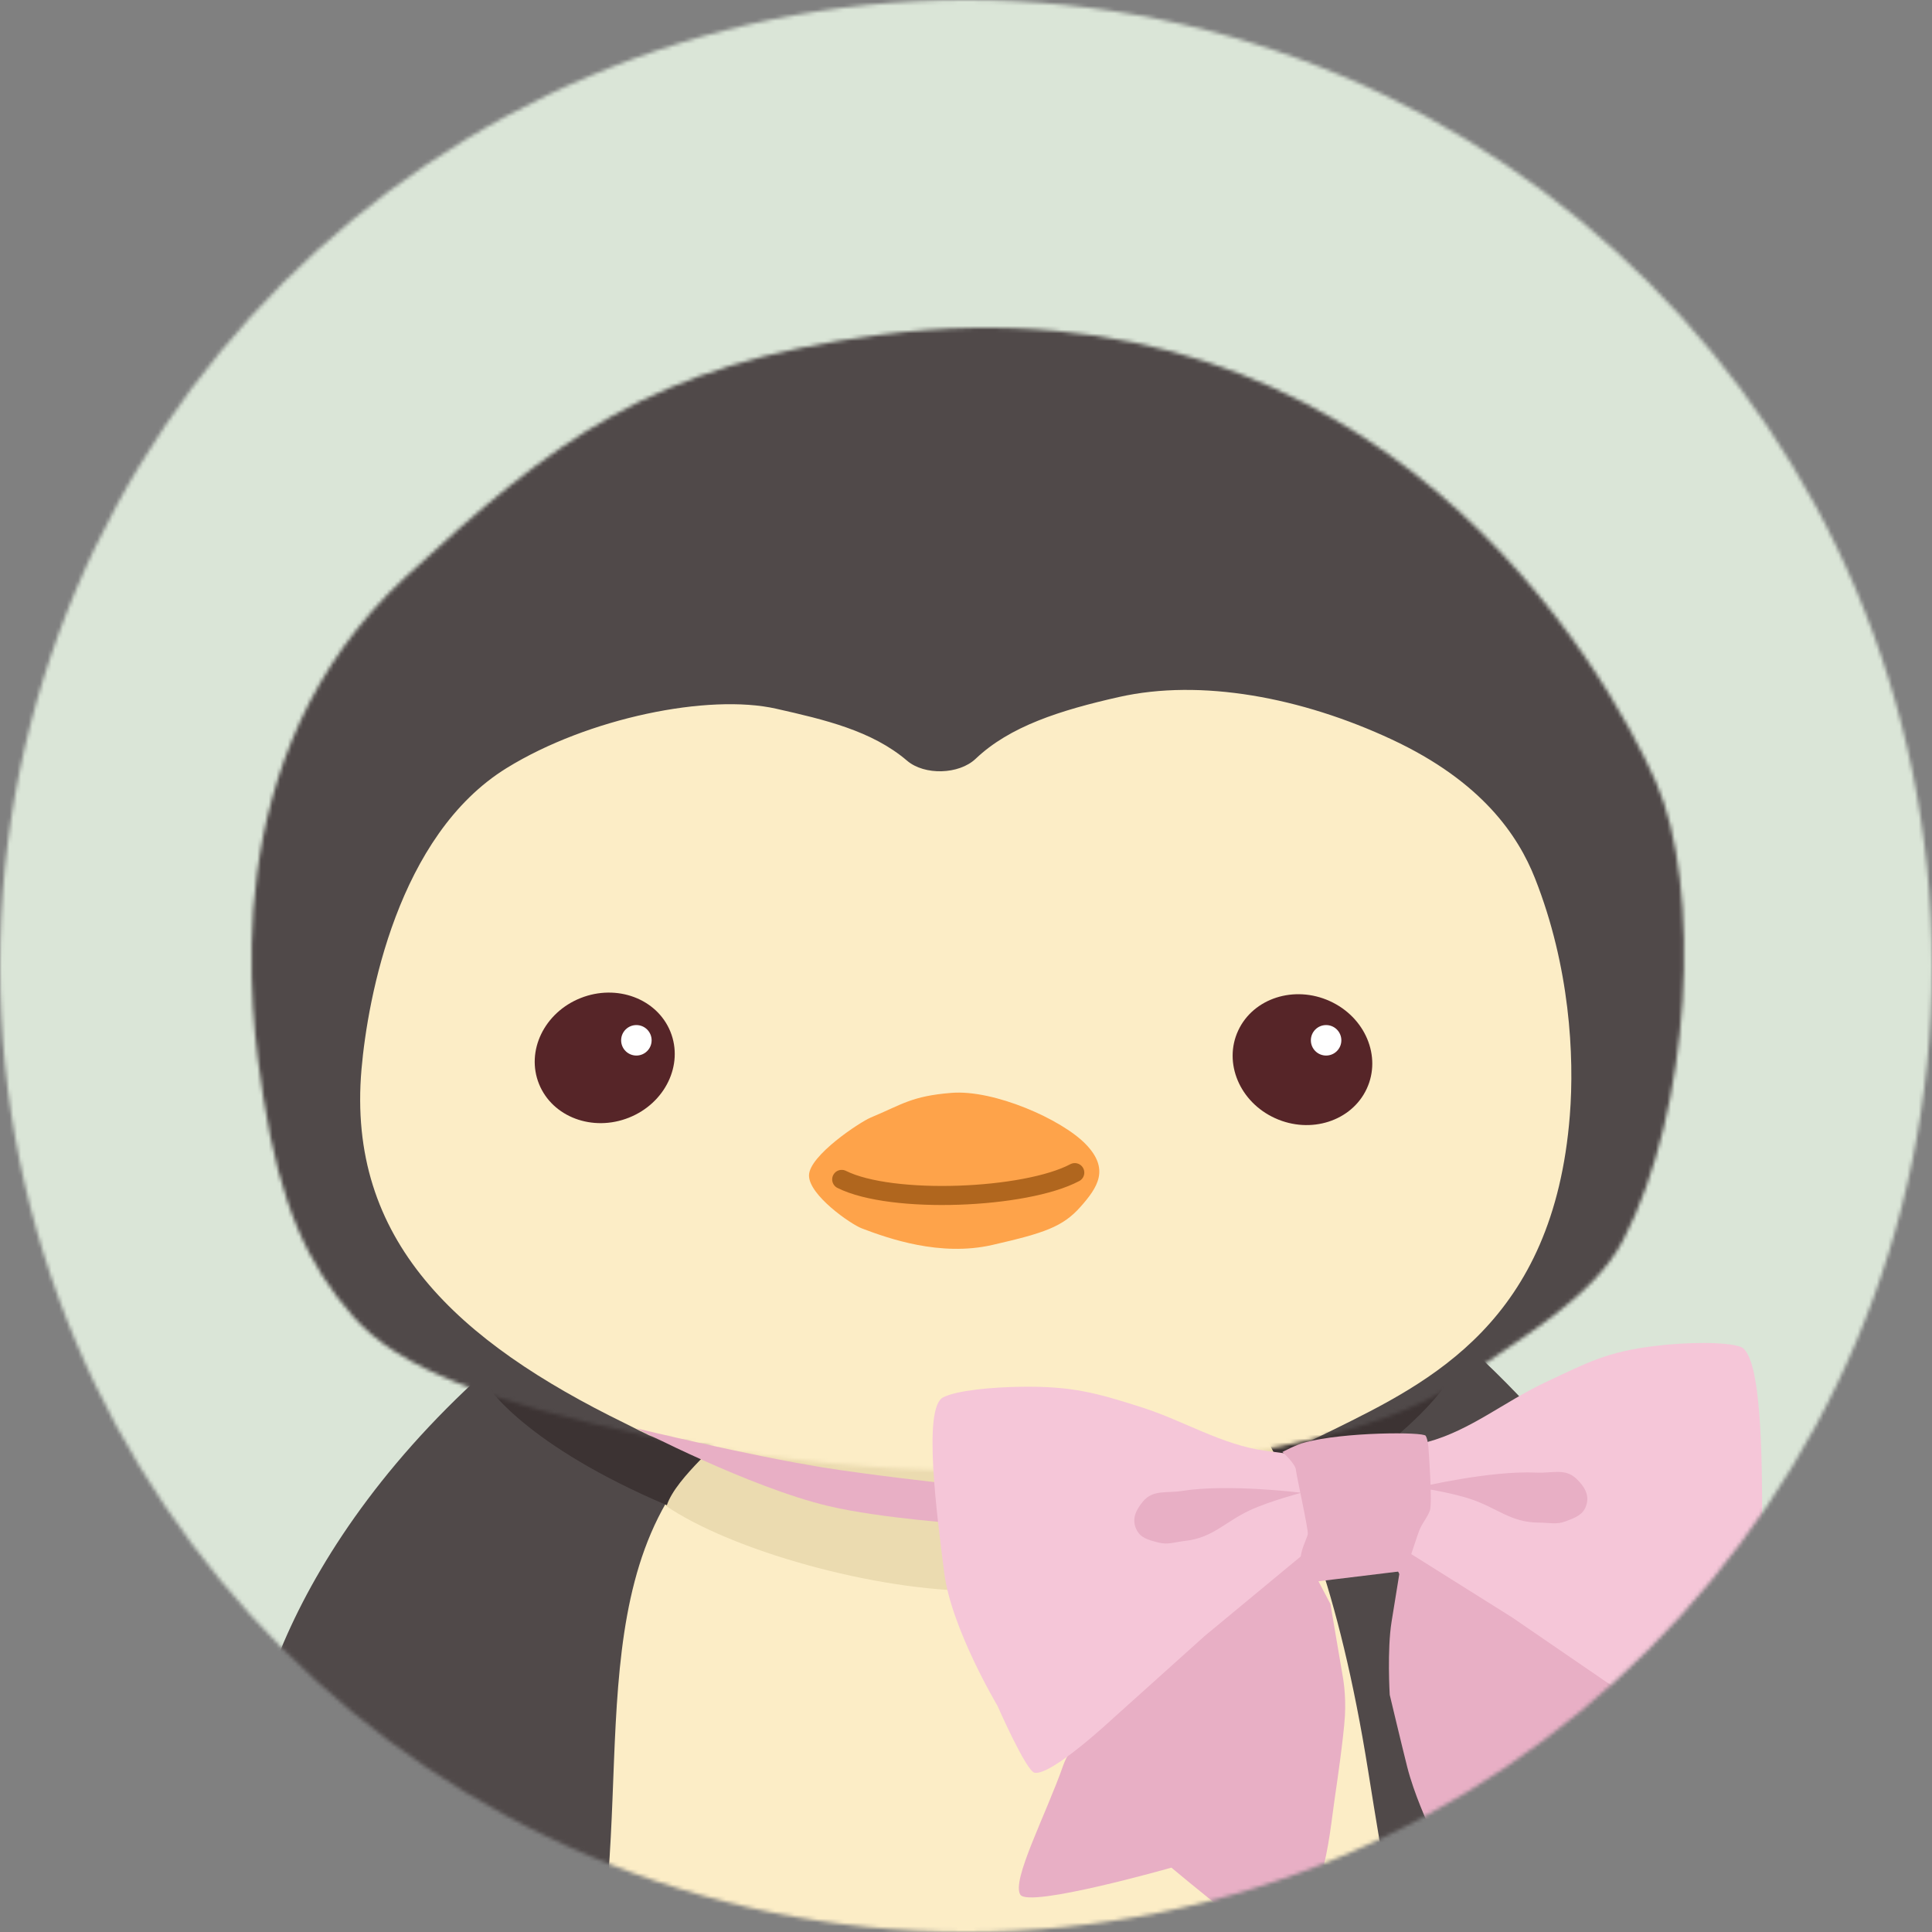 <svg width="507" height="507" viewBox="0 0 507 507" fill="none" xmlns="http://www.w3.org/2000/svg">
<rect x="0" y="0" width="507" height="507" fill="#808080" stroke="none"/>
<mask id="mask0_5402_3103" style="mask-type:alpha" maskUnits="userSpaceOnUse" x="0" y="0" width="507" height="507">
<circle cx="253.5" cy="253.5" r="253.5" fill="#DAE5D7"/>
</mask>
<g mask="url(#mask0_5402_3103)">
<circle cx="244" cy="225" r="282" fill="#DAE5D7"/>
<path d="M66 473.5C62.158 461.089 72.5 406.5 133 355L369 339.5C448.5 402.5 446.256 459.566 445 473.5C421.64 610.45 104.893 599.127 66 473.5Z" fill="#504949"/>
<path d="M277.292 360.679C274.834 360.976 226.218 365.759 206.39 367.794C203.239 368.117 200.176 369.064 197.517 370.784C150.65 401.088 166.22 459.634 157.237 512.206C138.756 595.643 135.215 617.007 148.696 626.537C161.575 635.64 364.815 614.896 382.959 613.023C383.916 612.925 384.726 612.776 385.666 612.57C402.191 608.944 406.041 611.204 377.053 531.658C365.942 501.169 367.42 517.366 359.065 464.919C343.529 367.402 314.447 361.279 314.447 361.279C314.447 361.279 298.104 358.169 277.292 360.679Z" fill="#FCEDC6"/>
<path d="M330 373.5C255.5 369 224.5 360.5 184.5 381.5C180.5 385.5 177.5 390 174.5 395C191.667 406.833 229.5 417.5 256.5 417.5C294.634 417.5 327.333 401.333 340.5 395.5C337 385.5 334.882 382.091 330 373.5Z" fill="#EBDBB0"/>
<path d="M126.5 361C135 366 181.667 372.333 190.5 375.5C190.5 377.5 177.5 387.5 175 395C138.5 379.5 127 363.833 126.5 361Z" fill="#3C3333"/>
<path d="M384.5 352C376 357 339.833 371.833 331 375C334.5 381 338 389 341 395.5C372.5 375 383 362 384.5 352Z" fill="#3C3333"/>
<mask id="mask1_5402_3103" style="mask-type:alpha" maskUnits="userSpaceOnUse" x="66" y="86" width="376" height="301">
<path d="M434.492 205.049C421.715 176.301 362.758 70.888 231.052 87.832C170.992 95.558 145.464 115.42 106.471 151.366C55.565 198.295 65.781 266.582 69.117 288.049C73.528 316.433 80.842 332.049 92.724 345.549C104.607 359.049 128.249 368.026 169.731 376.771C253.913 394.517 349.899 385.721 383.522 362.049C399.082 351.095 418.049 340.549 425.908 325.549C443.919 291.174 446.732 232.587 434.492 205.049Z" fill="#504949"/>
</mask>
<g mask="url(#mask1_5402_3103)">
<path d="M214.811 70.465C66.565 84.266 36.819 217.408 46.688 281.184C51.293 310.948 72.632 352.579 83.78 365.299C94.927 378.02 112.837 388.823 169.855 400.846C257.765 419.384 363.386 399.444 395.802 371.605C473.105 305.215 451.723 211.99 432.535 177.663C419.194 147.517 363.057 56.665 214.811 70.465Z" fill="#504949"/>
<path d="M132.964 201.549C104.353 219.193 96.507 261.826 94.87 280.549C90.937 325.549 120.088 352.049 164.083 373.549C174.267 378.526 174.653 380.314 205.395 383.549C258.294 389.115 241.538 402.674 300.897 389.549C326.803 383.821 320.749 389.549 349.185 375.549L349.615 375.337C375.467 362.611 407.69 346.748 411.958 292.723C413.194 277.079 411.958 253.605 402.815 230.484C398.413 219.351 388.947 205.118 365.227 194.051C341.506 182.983 315.142 178.061 293.605 182.918C278.235 186.385 265.017 190.573 256.027 199.125C251.67 203.269 242.609 203.531 238.037 199.626C228.81 191.744 216.405 188.857 203.698 185.986C185.919 181.969 154.298 188.392 132.964 201.549Z" fill="#FCEDC6"/>
<path d="M228.486 293.277C225.711 294.435 212.298 303.262 212.298 308.471C212.298 313.681 223.283 321.267 226.174 322.363C233.112 324.995 246.71 329.83 260.401 326.705C274.092 323.579 278.903 321.929 283.528 316.72C288.154 311.51 291.223 306.762 284.916 300.25C278.608 293.738 260.864 285.897 249.698 286.792C239.189 287.634 236.812 289.804 228.486 293.277Z" fill="#FEA34A"/>
<path d="M282.046 307.722C269.14 314.573 234.055 316.078 220.882 309.501" stroke="#B0661E" stroke-width="5" stroke-linecap="round"/>
<ellipse cx="18.556" cy="16.925" rx="18.556" ry="16.925" transform="matrix(0.929 -0.37 0.375 0.927 135.11 268.785)" fill="#562528"/>
<ellipse cx="18.509" cy="16.968" rx="18.509" ry="16.968" transform="matrix(-0.911 -0.413 -0.422 0.906 365.817 270.347)" fill="#562528"/>
</g>
<circle cx="167" cy="273" r="4" fill="white"/>
<circle cx="348" cy="273" r="4" fill="white"/>
<path d="M215.957 385.092C227.991 387.026 246.904 389.133 246.904 389.133L253.773 399.969C253.773 399.969 231.337 398.519 217.396 395.22C196.754 390.335 167.046 374.842 167.046 374.842C167.046 374.842 196.688 381.996 215.957 385.092Z" fill="#E8AFC5"/>
<path d="M316.61 417.771L341.926 399.387L344.232 401.454L342.404 408.135L349.136 420.927L352.369 439.943C352.369 439.943 353.28 444.568 352.937 450.331C352.598 456.027 350.673 469.099 350.673 469.099C349.295 478.255 348.91 484.55 346.492 492.908C344.481 499.858 341.945 510.039 339.367 513.039C337.389 515.34 307.405 490.11 307.405 490.11C307.405 490.11 270.042 500.74 267.763 497.213C265.366 493.506 274.422 476.372 279.06 463.145C281.597 455.912 299.892 432.943 299.892 432.943L316.61 417.771Z" fill="#E8AFC5"/>
<path d="M394.353 417.687L366.043 404.365L364.164 406.828L367.21 413.048C367.21 413.048 366.092 419.961 365.187 425.533C363.98 432.968 364.696 444.753 364.696 444.753C364.696 444.753 367.872 458.097 369.288 463.694C371.066 470.726 374.78 478.748 374.78 478.748C377.847 487.484 381.302 491.805 385.241 499.562C388.517 506.014 392.885 512.962 395.979 515.426C398.352 517.317 416.932 487.026 416.932 487.026C416.932 487.026 455.624 490.476 457.203 486.585C458.863 482.495 446.761 467.359 439.729 455.233C435.884 448.602 413.614 429.462 413.614 429.462L394.353 417.687Z" fill="#E8AFC5"/>
<path d="M247.79 412.761C245.859 397.512 242.133 369.493 247.465 366.716C250.994 364.878 260.359 363.975 268.698 363.91C281.402 363.81 287.603 365.472 299.703 369.343C310.718 372.867 320.67 379.19 332.131 380.731C337.641 381.471 340.969 381.892 340.969 381.892L345.364 392.071L342.374 407.589L316.144 429.313L292.1 450.917C292.1 450.917 275.929 466.059 271.495 465.205C269.279 464.777 261.761 447.641 261.761 447.641C261.761 447.641 249.633 427.318 247.79 412.761Z" fill="#F5C6D8"/>
<path d="M462.456 399.125C462.377 383.755 462.408 355.489 456.759 353.433C453.02 352.072 442.545 352.186 434.268 353.211C421.66 354.773 416.802 357.446 405.312 362.866C394.852 367.8 385.813 375.37 374.651 378.395C369.285 379.849 366.041 380.702 366.041 380.702L363.014 391.368L368.007 406.362L396.852 424.47L423.513 442.746C423.513 442.746 441.525 455.644 445.809 454.218C447.951 453.504 453.164 435.532 453.164 435.532C453.164 435.532 462.532 413.799 462.456 399.125Z" fill="#F5C6D8"/>
<path d="M336.535 381.037C336.535 381.037 340.012 379.17 342.429 378.522C352.698 375.767 373.533 375.724 374.14 376.788C374.746 377.851 374.866 380.038 374.866 380.038C374.866 380.038 375.966 394.597 375.216 396.47C374.466 398.343 373.599 399.177 372.722 400.993C372.03 402.425 368.946 412.167 368.946 412.167L344.432 415.153C344.432 415.153 341.561 410.923 341.37 409.288C341.116 407.108 342.996 403.715 343.198 402.608C343.4 401.5 340.144 386.872 340.084 385.779C339.995 384.138 336.535 381.037 336.535 381.037Z" fill="#E8AFC5"/>
<path d="M310.224 391.25C322.276 389.322 341.508 391.733 341.508 391.733C341.508 391.733 333.173 393.928 328.049 396.307C321.316 399.433 318.32 403.558 310.942 404.372C308.179 404.676 306.52 405.477 303.834 404.76C301.312 404.088 299.233 403.61 298.158 401.232C296.959 398.582 298.093 396.239 299.956 394.005C302.59 390.846 306.163 391.9 310.224 391.25Z" fill="#E8AFC5"/>
<path d="M403.183 386.446C390.993 385.844 372.139 390.337 372.139 390.337C372.139 390.337 380.664 391.611 386.017 393.417C393.05 395.79 396.478 399.564 403.901 399.568C406.68 399.569 408.416 400.184 411.008 399.179C413.442 398.235 415.456 397.534 416.266 395.053C417.169 392.288 415.786 390.082 413.691 388.065C410.728 385.212 407.291 386.649 403.183 386.446Z" fill="#E8AFC5"/>
</g>
</svg>
